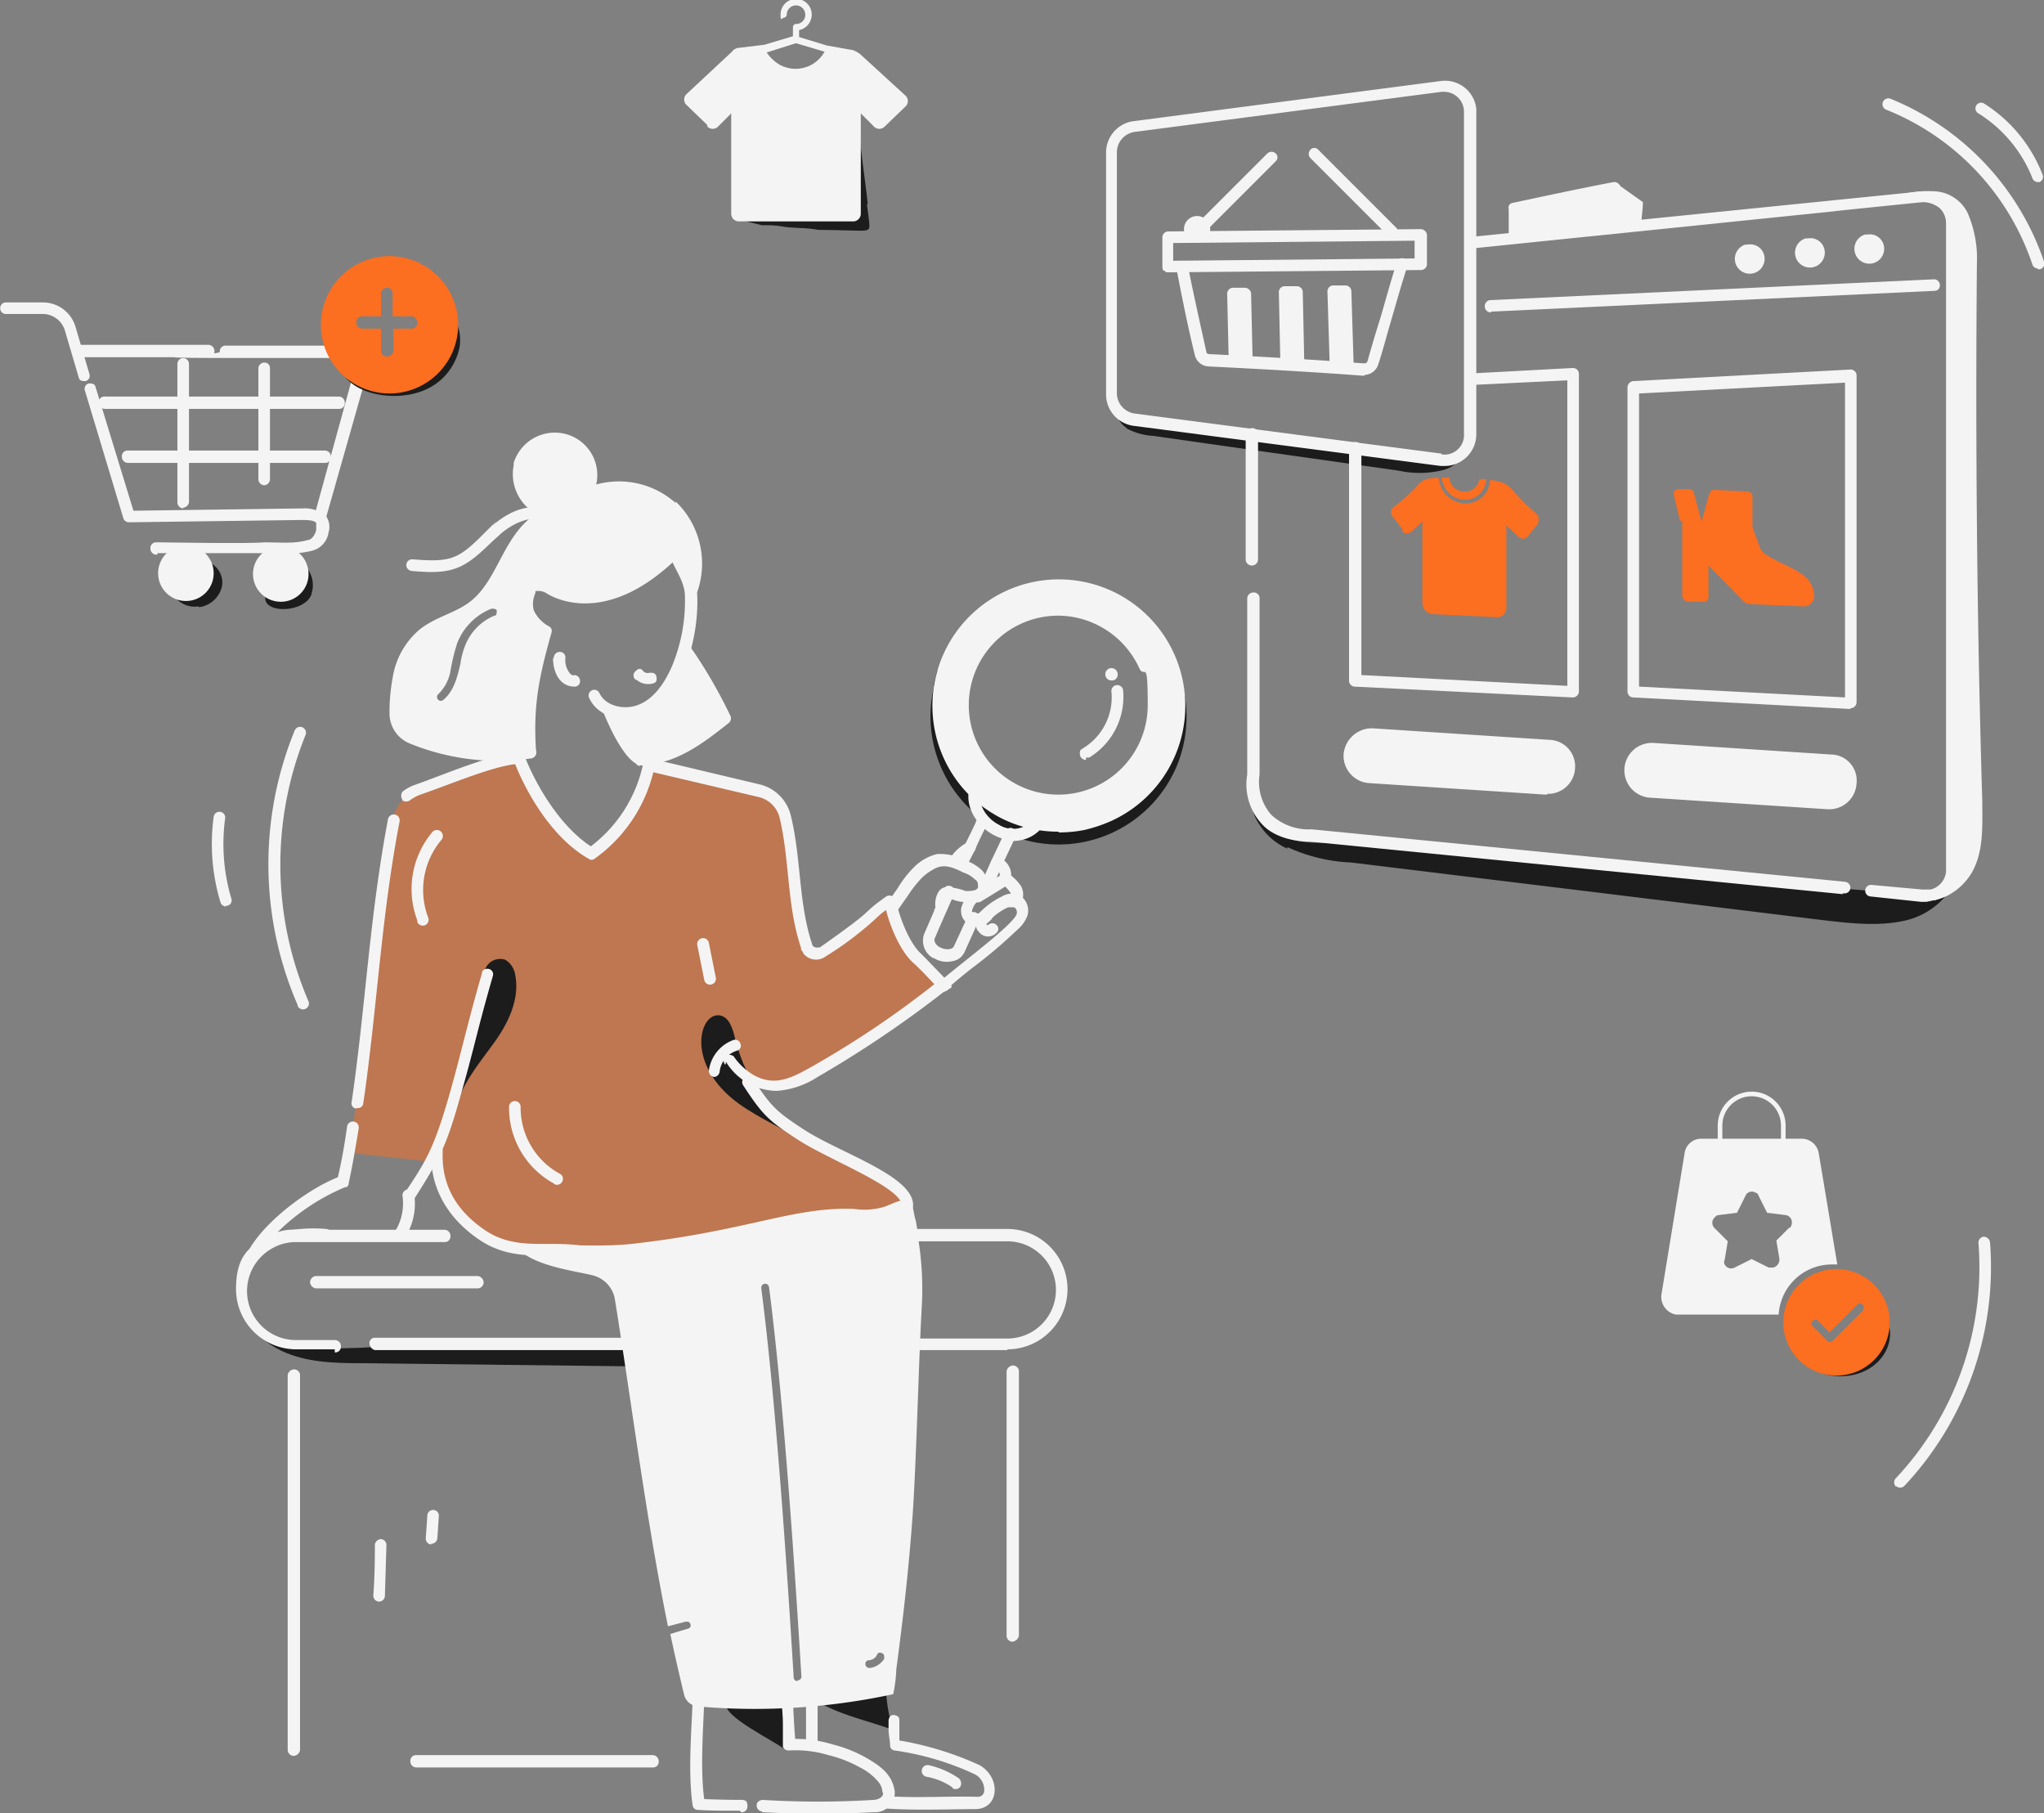 <svg xmlns="http://www.w3.org/2000/svg" xmlns:xlink="http://www.w3.org/1999/xlink" width="265" height="235" viewBox="0 0 265 235">
  <rect x="0" y="0" width="265" height="235" fill="#808080" stroke="none"/>
  <defs>
    <clipPath id="clip-path">
      <rect id="Rectangle_3240" data-name="Rectangle 3240" width="265" height="235" fill="none"/>
    </clipPath>
    <clipPath id="clip-path-3">
      <rect id="Rectangle_3238" data-name="Rectangle 3238" width="76.6" height="64.4" transform="translate(45.3 98.4)" fill="none"/>
    </clipPath>
  </defs>
  <g id="introimage_a_dark" clip-path="url(#clip-path)">
    <g id="Group_17678">
      <g id="Group_17677">
        <g id="Group_17957" data-name="Group 17957" clip-path="url(#clip-path)">
          <g id="Group_17676">
            <g id="Group_17675" opacity="0.5">
              <g id="Group_17674">
                <g id="Group_17956" data-name="Group 17956" clip-path="url(#clip-path-3)">
                  <g id="Group_17673">
                    <path id="Path_16263" d="M45.3,149.6,48,129.2l2.3-19.5s-.2-5.9,4-7.5,12.1-3.8,12.1-3.8l2.1,3.4,2.6,4.4,4.3,4.1h1.8l3.2-3.2,2.7-5.1.9-2.2h.8l9.8,2.1,3.8.9s2.2,0,2.4,1.6,1.5,3.6,1.5,4.6.4,6,.3,6.2.9,4.6.9,5.5a4.1,4.1,0,0,0,.7,2.2l1.6.4,2.8-1.8,5.7-4.6s.9.6.8,1.1,2.4,5,2.5,5.2,3.9,3.7,3.9,3.7.2,1.7,0,1.7-11.9,7.9-11.9,7.9L104,140l-4.8.8-2.4-.5,1.1,2.2,5.5,4.5s10.6,5.1,10.8,5.6,2.5.4,2.7,2.3,1.8,2.3-2.2,3.2-17.3,2.2-22.1,3.1a115.842,115.842,0,0,1-12.3,1.4c-3.4.3-11.3-.6-12.1-.6s-6.9-2.7-6.9-2.7-3.1-4-3.2-4.2-1.8-4.4-1.8-4.4v-1.9l-1.1,1.7-10.3-1.1.4.2Z" fill="#fc6e20"/>
                  </g>
                </g>
              </g>
            </g>
            <path id="Path_16264" d="M101.8,226.8l.6-7.8c-.2,3.1-7.3,0-8.2,1.8-.7,1.6,6.3,4.9,7.6,6Z" fill="#1c1c1c"/>
            <path id="Path_16265" d="M115.8,224.2a17.956,17.956,0,0,1-.9-6.5c0,.8-3.5,1.9-4.2,2.1-1,.3-3.7.2-4.1,1.1,2.8,1.5,6.1,2.2,9.1,3.3h0Z" fill="#1c1c1c"/>
            <path id="Path_16266" d="M62.3,128.2a6.812,6.812,0,0,1,.7-2.8,2.1,2.1,0,0,1,2.5-1,2.766,2.766,0,0,1,1.3,2c.6,3.1-.9,6.2-2.7,8.7s-3.9,5-4.9,8a93.678,93.678,0,0,1,3.7-16.5l-.6,1.5h0Z" fill="#1c1c1c"/>
            <path id="Path_16267" d="M112.5,26.4c-.3-2.7-.7-5.4-1-8.2-.3,1.8,0,3.6-.2,5.4a5.549,5.549,0,0,1-.6,2.2c.6.8-.4,1.9-.8,1.3a3.045,3.045,0,0,1-1.3.9,5.979,5.979,0,0,1-2.6.3c-3.7,0-7.4-.1-11-.2,0,0,.2.1.2.2h0l3.6.9h1a12.252,12.252,0,0,1,1.9.2c1.5.2,2.9.1,4.4.4,2.2,0,4.4.1,5.6.1s1-.4,1-1h0c0-.1-.3-2.4-.3-2.4h0Z" fill="#1c1c1c"/>
            <path id="Path_16268" d="M81.4,177.1l-34.5-.4c-3.6,0-7.2-.1-10.4-1.6s-5.9-4.8-5.4-8.4c0,3.3,2.7,6.1,5.8,7.2s6.5.9,9.8.8c12.1-.7,24.8-.5,37-1.2l-2.2,3.6h0Z" fill="#1c1c1c"/>
            <path id="Path_16269" d="M95.3,134.6c-.3-1.3-.8-2.9-2.1-3-2.6-.2-4.3,6.4,2.5,11.4,2.9,2.1,6.2,3.4,9.1,5.4-4.5-3.9-8-7.7-9.5-13.8h0Z" fill="#1c1c1c"/>
            <path id="Path_16270" d="M130.6,175H117a.773.773,0,0,1-.7-.8.684.684,0,0,1,.7-.7h13.6a6.3,6.3,0,1,0,0-12.6H118.4a.86.86,0,0,1-.8-.8.789.789,0,0,1,.8-.8h12.2a7.8,7.8,0,1,1,0,15.6h0Z" fill="#f4f4f4"/>
            <path id="Path_16271" d="M95.4,175H48.6a.961.961,0,0,1-.7-.9.684.684,0,0,1,.7-.7H95.4a.961.961,0,0,1,.8.9.736.736,0,0,1-.8.8h0Z" fill="#f4f4f4"/>
            <path id="Path_16272" d="M43.5,174.9H38.4a7.81,7.81,0,0,1-7.8-7.8c0-4.3,1.7-5.6,4.3-6.9h0a6.229,6.229,0,0,1,3.5-.8H57.6a.789.789,0,0,1,.8.8.736.736,0,0,1-.8.8H38.4a5.918,5.918,0,0,0-2.9.7,6.344,6.344,0,0,0,2.8,12h5.1a.789.789,0,0,1,.8.8.736.736,0,0,1-.8.8h0v-.4Z" fill="#f4f4f4"/>
            <path id="Path_16273" d="M68.1,97.4A42.373,42.373,0,0,1,70,82a5.671,5.671,0,0,1-2.1-2.5c-.6-1.6,0-4.3,1.7-4.5a3.891,3.891,0,0,1,2.3.7c6.2,3.2,12.6-2.2,15.1-4.6a.785.785,0,0,1,1.1,0,.355.355,0,0,0,.2.3c.7,1.9,2,3.6,2.1,5.9.2,5.4-1.9,13.3-6.8,15.4-2.4,1.1-6,.4-7.2-2.2a.738.738,0,1,1,1.3-.7h0c.8,1.8,3.4,2.3,5.2,1.5,1.7-.7,3.1-2.4,4.2-4.9a21.976,21.976,0,0,0,1.7-9.1c0-1.6-.9-2.9-1.6-4.4C77.8,81.6,71.1,77,71,77a2.01,2.01,0,0,0-1.3-.4c-.5,0-.2.2-.3.3a3.359,3.359,0,0,0-.2,2.2,4.513,4.513,0,0,0,2,2.1.67.67,0,0,1,.3.8c-1.6,5.7-2.4,9.4-2,15.4a.773.773,0,0,1-.7.8.849.849,0,0,1-.8-.7h.1Z" fill="#f4f4f4"/>
            <path id="Path_16274" d="M83,99.3a.752.752,0,0,1,.1-1.5h0c3.6.2,7.1-2.3,10.1-4.7a62.4,62.4,0,0,0-4.9-8.3.9.9,0,0,1,0-1.1c.2-.3.8-.2,1.1,0h0a63.512,63.512,0,0,1,5.3,9.1.765.765,0,0,1-.2.9c-3.4,2.7-7.2,5.6-11.6,5.4" fill="#f4f4f4"/>
            <path id="Path_16275" d="M71.8,85.2a.773.773,0,0,1,.8-.7.713.713,0,0,1,.7.8,2.741,2.741,0,0,0,.6,2c.2.2.4.3.6.2a.773.773,0,0,1,.7.8.684.684,0,0,1-.7.7h0c-1.9,0-2.8-1.8-2.8-3.7h.1Z" fill="#f4f4f4"/>
            <path id="Path_16276" d="M82.4,88.1a.706.706,0,0,1,0-1.1c.4-.4.7-.4,1,0h0a.778.778,0,0,0,.8.2c.4,0,.8,0,.9.5s0,.8-.5.9h0a2.337,2.337,0,0,1-2.1-.5h-.1Z" fill="#f4f4f4"/>
            <path id="Path_16277" d="M86.1,98a23.106,23.106,0,0,0,8.6-5.2A24.531,24.531,0,0,1,89,83.6c-.9,2.3-1.8,4.7-3.5,6.5a6.763,6.763,0,0,1-3.7,2,5.225,5.225,0,0,1-4-.9,33.023,33.023,0,0,0,1.9,4.3c3.3,6,4.5,3.1,6.4,2.5Z" fill="#f4f4f4"/>
            <path id="Path_16278" d="M53.4,74a.752.752,0,1,1,.1-1.5h0c4.9.4,5.9,0,9.1-3.2s.9-.8,1.3-1.2c1.1-1,4.1-3.2,7.1-2a.762.762,0,0,1-.6,1.4c-2.2-.9-4.8,1.1-5.5,1.7-.4.4-.9.8-1.3,1.2-3.5,3.4-5,4.1-10.3,3.6h0Z" fill="#f4f4f4"/>
            <path id="Path_16279" d="M103.9,123c-1.9-5.5-1.5-11.4-2.8-16.9a3.652,3.652,0,0,0-2.8-2.8l-13.6-3.2a19.428,19.428,0,0,1-7.6,11.2.6.6,0,0,1-.8,0c-4.6-2.6-8.1-8.4-9.8-13,0-.4,0-.8.4-1,.4,0,.8,0,1,.4,1.5,4,4.7,9.4,8.7,12a18.062,18.062,0,0,0,6.8-10.8.73.73,0,0,1,.9-.6h0l14.3,3.4a5.493,5.493,0,0,1,3.9,3.9c1.4,5.6,1,11.5,2.8,16.8,0,.3.5.5.8.4h.2c8.1-5.7,4.8-3.9,8.6-6.6a.721.721,0,1,1,.8,1.2,13.015,13.015,0,0,0-2.3,1.8A42.76,42.76,0,0,1,107,124a2.062,2.062,0,0,1-2.9-.5c0-.2-.2-.3-.3-.5h.1Z" fill="#f4f4f4"/>
            <path id="Path_16280" d="M32.4,161.8c2.2-3.7,7.6-7.7,11.4-9.2.5-2.1.9-4.4,1.2-6.6a.765.765,0,1,1,1.5.3c-.4,2.4-.8,4.8-1.3,7.1a.472.472,0,0,1-.5.5,27.784,27.784,0,0,0-8.8,5.9,19.814,19.814,0,0,1,6.4-.5.773.773,0,0,1,.7.8c0,.4-.3.6-.7.7h0a17.372,17.372,0,0,0-6.8.7,6.251,6.251,0,0,0-2,1.3c-.6.6-.8.2-1.1-.1a.608.608,0,0,1,0-.8h0Z" fill="#f4f4f4"/>
            <path id="Path_16281" d="M46.2,143.7a.689.689,0,0,1-.6-.9c1.8-12.4,2.3-23.9,4.7-36.6a.765.765,0,1,1,1.5.3h0c-2.4,12.5-2.9,24.2-4.7,36.5a.689.689,0,0,1-.9.6h0Z" fill="#f4f4f4"/>
            <path id="Path_16282" d="M52.2,103.7a.9.9,0,0,1,0-1.1,5.559,5.559,0,0,1,1.7-.9c4.2-1.5,9.7-3.9,13.2-4.1.4,0,.8.2.8.6s-.2.8-.6.8h0c-3.2.2-8.7,2.6-12.8,4a5.388,5.388,0,0,0-1.3.7.9.9,0,0,1-1.1,0h0Z" fill="#f4f4f4"/>
            <path id="Path_16283" d="M52.7,155.6a.775.775,0,0,1-.2-1h0c3.3-5,4.2-6.2,7.7-20,.6-2.3,1.2-4.7,2.3-8.5,0-.4.5-.6.9-.5a.715.715,0,0,1,.5.9h0c-2.1,7.3-2.3,8.9-4.1,15.2-1.8,6.4-2.5,8.1-6.1,13.7a.775.775,0,0,1-1,.2h0Z" fill="#f4f4f4"/>
            <path id="Path_16284" d="M76.6,163.3c-4.6-1.4-9.6.8-14.6-2.7-4.2-2.9-6.3-6.9-6.1-11.5a.773.773,0,0,1,.8-.7h0a.773.773,0,0,1,.7.8q-.3,6.3,5.4,10.2c4.5,3.1,9.2,1,14.1,2.4a7.393,7.393,0,0,0,3.3.2.765.765,0,0,1,.3,1.5h0a8.109,8.109,0,0,1-4.1-.2h.2Z" fill="#f4f4f4"/>
            <path id="Path_16285" d="M94,138a.9.9,0,0,1,0-1.1c.2-.3.8-.2,1.1,0h0a8.09,8.09,0,0,0,2.7,2.5c2.6,1.4,4.7.4,7.2-1a123.78,123.78,0,0,0,16.6-11.2.9.9,0,0,1,1.1,0c.3.2.2.8,0,1.1h0A143.931,143.931,0,0,1,106,139.6a11.186,11.186,0,0,1-5.3,1.8,7.813,7.813,0,0,1-6.6-3.8h0v.3Z" fill="#f4f4f4"/>
            <path id="Path_16286" d="M121.7,128.2c-.7-.8-2.6-2.8-3.3-3.4-1.9-1.7-3.3-5.5-3.7-7.6a.765.765,0,0,1,1.5-.3h0c.5,2.3,1.8,5.5,3.3,6.8.7.7,2.5,2.6,3.4,3.5s.3.8,0,1.1a.785.785,0,0,1-1.1,0h-.1Z" fill="#f4f4f4"/>
            <path id="Path_16287" d="M51.6,160.3a.623.623,0,0,1-.2-1,6.918,6.918,0,0,0,.8-4.2.765.765,0,1,1,1.5-.3h0a8.2,8.2,0,0,1-1,5.3.623.623,0,0,1-1,.2h0Z" fill="#f4f4f4"/>
            <path id="Path_16288" d="M117.4,157.4a.715.715,0,0,1-.5-.9h0c.6-2.4-9.4-6.1-13.5-8.8-3.7-2.4-4.5-3.1-7.1-7.1a.767.767,0,0,1,1.3-.8h0c2.4,3.7,3.1,4.3,6.6,6.6,4.9,3.2,15.2,6.3,14.1,10.4,0,.4-.5.6-.9.5h0Z" fill="#f4f4f4"/>
            <path id="Path_16289" d="M91.3,127l-.9-4.5a.765.765,0,0,1,1.5-.3l.9,4.5a.765.765,0,1,1-1.5.3" fill="#f4f4f4"/>
            <path id="Path_16290" d="M71.8,153.4a11.156,11.156,0,0,1-5.8-10,.752.752,0,0,1,1.5.1h0a9.756,9.756,0,0,0,5,8.6.762.762,0,1,1-.6,1.4h0Z" fill="#f4f4f4"/>
            <path id="Path_16291" d="M54.1,119.3a11.465,11.465,0,0,1,2-11.5.778.778,0,0,1,1.1,1.1h0a10.082,10.082,0,0,0-1.7,10,.762.762,0,1,1-1.4.6h0v-.2Z" fill="#f4f4f4"/>
            <path id="Path_16292" d="M92.6,139.6a.773.773,0,0,1-.7-.8h0a4.914,4.914,0,0,1,3.2-4,.715.715,0,0,1,.9.5.653.653,0,0,1-.5.9,3.26,3.26,0,0,0-2.2,2.7.773.773,0,0,1-.8.7h0Z" fill="#f4f4f4"/>
            <path id="Path_16293" d="M105.7,168.6h0a.773.773,0,0,1-.7-.8,14.873,14.873,0,0,0-.5-3.6,18.251,18.251,0,0,1-.5-4c0-1.3.4-.7.8-.7h0a.773.773,0,0,1,.7.8,14.873,14.873,0,0,0,.5,3.6,18.251,18.251,0,0,1,.5,4c0,1.3-.3.7-.8.7Z" fill="#f4f4f4"/>
            <path id="Path_16294" d="M95.9,234.7h-.8c-1.6,0-3.1,0-4.6-.1a.669.669,0,0,1-.7-.6c-.7-4.7,0-11.3,0-14.1s.3-.7.8-.7h0a.713.713,0,0,1,.7.8h0c0,2.5-.6,8.9,0,13.2,2.6.1,4.1.1,4.8.1s.8.3.8.8a.736.736,0,0,1-.8.8h0l-.2-.2Z" fill="#f4f4f4"/>
            <path id="Path_16295" d="M98.8,234.8a.773.773,0,0,1-.7-.8c0-.4.3-.6.7-.7a116.914,116.914,0,0,0,14.5,0,1.606,1.606,0,0,0,1.1-.5c0-.1.2-.3,0-.5a2.106,2.106,0,0,0-.5-1.3,7.213,7.213,0,0,0-2.4-1.9,15.863,15.863,0,0,0-4.1-1.6,14.581,14.581,0,0,0-5.1-.6c-.4,0-.8-.2-.8-.6h0v-2.8c0-1.4-.2-2.9-.2-3.5s.4-.7.8-.7a.684.684,0,0,1,.7.7c0,.8.2,4.5.3,5.4a15.943,15.943,0,0,1,4.8.7,17.652,17.652,0,0,1,4.5,1.8c1.9,1.1,3.3,2.2,3.6,4.3a2.554,2.554,0,0,1-2.3,2.7h-.3a142.2,142.2,0,0,1-14.6,0h0Z" fill="#f4f4f4"/>
            <path id="Path_16296" d="M114.8,234.3a.752.752,0,0,1,.1-1.5c3.7.3,7.9,0,11.7.1h.2a.789.789,0,0,0,.8-.8h0a2.251,2.251,0,0,0-1.4-2.2,36.287,36.287,0,0,0-10.2-3,.645.645,0,0,1-.6-.6c0-.7-.2-1.4-.2-2.1v-1.1c0-.4.2-.8.6-.8s.8.2.8.6h0v2.7a41.791,41.791,0,0,1,10.4,3.2c2.8,1.6,2.6,5.7-.6,5.7s-8,.2-11.8-.1h0Z" fill="#f4f4f4"/>
            <path id="Path_16297" d="M104.5,226.1v-6.5a.752.752,0,0,1,1.5-.1V226a.752.752,0,1,1-1.5.1Z" fill="#f4f4f4"/>
            <path id="Path_16298" d="M123.5,231.7a8.47,8.47,0,0,0-3.4-1.4.765.765,0,0,1,.3-1.5,11.31,11.31,0,0,1,3.9,1.7.885.885,0,0,1,.2,1.1.775.775,0,0,1-1,.2h0Z" fill="#f4f4f4"/>
            <path id="Path_16299" d="M119,160.2a15.17,15.17,0,0,0-.3-2.1c-.3-.8-.2-2.3-1.2-2.5-.8-.2-2.3.7-3.1.9a9.26,9.26,0,0,1-3.7.2c-7.8-.3-13.6,2.8-28.5,4.5-5,.6-10.9-.2-15.2.5,2.1,2.4,7.4,3,9.8,3.6h0a3.871,3.871,0,0,1,2.9,3c2,12.3,4.1,28.8,6.9,42.5l2.3-.6c.3,0,.5,0,.6.3a.419.419,0,0,1-.3.6l-2.3.7c.6,2.8,1.2,5.4,1.8,7.9a2.013,2.013,0,0,0,1.9,1.5,85.224,85.224,0,0,0,25.2-1.6,17.505,17.505,0,0,0,.4-3.2c.9-6.7,1.6-12.9,2.1-19.7.5-7,.8-20.2,1.2-27.2a40.614,40.614,0,0,0-.5-9.2h-.1Zm-15.6,57.7a.472.472,0,0,1-.5-.5c-.9-14.6-2.3-35.7-4.2-50.4a.51.51,0,0,1,1-.2c1.9,14.7,3.3,35.8,4.2,50.5a.472.472,0,0,1-.5.5h0Zm11.3-3a2.585,2.585,0,0,1-1.9,1.3.548.548,0,0,1-.6-.4c0-.3,0-.5.4-.6a1.23,1.23,0,0,0,1.1-.7c.2-.4.4-.3.7-.2a.481.481,0,0,1,.2.6h.1Z" fill="#f4f4f4"/>
            <path id="Path_16300" d="M87.6,65.2a11.058,11.058,0,0,0-10.3-2.4,5.5,5.5,0,0,0-4.2-6.6A5.583,5.583,0,0,0,66.6,60v.3a5.913,5.913,0,0,0,2.9,6.3c-4.4,2.9-4.9,8.7-8.7,11.5-1.9,1.4-4.4,1.9-6.4,3.5a10.23,10.23,0,0,0-3.5,6.3,24.181,24.181,0,0,0-.4,4.7,4.2,4.2,0,0,0,2.7,3.8,30.135,30.135,0,0,0,15.7,1.9.765.765,0,1,0-.3-1.5,41.844,41.844,0,0,1,2.3-15.3c-1.2-.9-1.9-1.3-2.3-2.7s0-3.1,1.4-3.2a4,4,0,0,1,2.6,1c2.4,1.4,6.1,1,8.6-.2a24.43,24.43,0,0,0,6.5-5.1c-.3.3.9,3.3,1.4,3.3h.4a5.34,5.34,0,0,1-.5,1.8c0,.4,0,.8.4,1,.4,0,.8,0,.9-.4a11.164,11.164,0,0,0-2.7-12M64.1,79.8a6.938,6.938,0,0,0-3.8,3.9,9.766,9.766,0,0,0-.6,2.3c-.4,1.7-.8,3.5-2.2,4.7a.495.495,0,0,1-.7-.7h0a5.5,5.5,0,0,0,1.6-3,24.905,24.905,0,0,1,.9-3.7,7.924,7.924,0,0,1,4.4-4.4c.3,0,.6,0,.7.2,0,.3,0,.6-.2.7h-.1Z" fill="#f4f4f4"/>
            <path id="Path_16301" d="M131.3,212.8h0a.789.789,0,0,1-.8-.8V177.8a.86.86,0,0,1,.8-.8.773.773,0,0,1,.8.7h0V212a.962.962,0,0,1-.9.8h0Z" fill="#f4f4f4"/>
            <path id="Path_16302" d="M38.1,227.6h0a.789.789,0,0,1-.8-.8h0V178.3a.86.86,0,0,1,.8-.8.773.773,0,0,1,.8.7h0v48.6a.882.882,0,0,1-.9.8h.1Z" fill="#f4f4f4"/>
            <path id="Path_16303" d="M84.6,229.1H54a.789.789,0,0,1-.8-.8.736.736,0,0,1,.8-.8H84.6a.789.789,0,0,1,.8.8.736.736,0,0,1-.8.8Z" fill="#f4f4f4"/>
            <path id="Path_16304" d="M62,167H41a.86.86,0,0,1-.8-.8.849.849,0,0,1,.7-.8h21a.86.86,0,0,1,.8.8.789.789,0,0,1-.8.8h0Z" fill="#f4f4f4"/>
            <path id="Path_16305" d="M49.4,199.5a.849.849,0,0,0-.8.7c0,1.3,0,4-.2,6.6a.773.773,0,0,0,.7.8h0a.773.773,0,0,0,.8-.7l.2-6.6a.773.773,0,0,0-.7-.8Z" fill="#f4f4f4"/>
            <path id="Path_16306" d="M55.9,200.2a.773.773,0,0,1-.7-.8h0l.2-2.9a.752.752,0,0,1,1.5-.1h0c0,.1-.2,3-.2,3a.773.773,0,0,1-.8.7h0Z" fill="#f4f4f4"/>
            <path id="Path_16307" d="M121.7,87a16.614,16.614,0,1,0,31.1,11.7A16.9,16.9,0,0,0,147,79.3c1.9,4.7,4.1,12.4,3.4,17.4a10.855,10.855,0,0,1-3.2,6.7c-3.1,2.8-7.7,3-11.8,2a18.508,18.508,0,0,1-10.8-7.1c-2.5-3.7-3.1-8.7-1-12.5A8.187,8.187,0,0,0,121,89l.5-2.1h.2Z" fill="#1c1c1c"/>
            <path id="Path_16308" d="M124.3,112.7a.693.693,0,0,1-.3-1h0c3-6,2.3-4.7,2.7-5.6a.738.738,0,1,1,1.3.7h0c-.4.8-1.3,2.6-1.6,3.4-.4.7-.7,1.4-1.1,2.1a.693.693,0,0,1-1,.3h0Z" fill="#f4f4f4"/>
            <path id="Path_16309" d="M127.3,116.2a.731.731,0,0,1-.4-1h0l1.6-3.6,1.8-3.8a.762.762,0,1,1,1.4.6h0l-1.8,3.8-1.6,3.6a.819.819,0,0,1-1,.4h0Z" fill="#f4f4f4"/>
            <path id="Path_16310" d="M121,124.2a2.583,2.583,0,0,1-1.2-3.1c.9-2.1,1.7-3.9,2.5-5.8a.762.762,0,1,1,1.4.6h0c-.8,1.8-1.6,3.6-2.5,5.7-.2.4.2,1,.7,1.2a1.907,1.907,0,0,0,1.3.2.664.664,0,0,0,.5-.4l1.8-3.9a.762.762,0,1,1,1.4.6h0l-1.8,4a2.1,2.1,0,0,1-1.7,1.3,3.1,3.1,0,0,1-2.3-.4H121Z" fill="#f4f4f4"/>
            <path id="Path_16311" d="M131.4,108.9c-3.3,0-6.3-3.3-5.8-6.3a.73.73,0,0,1,.9-.6.779.779,0,0,1,.6.9h0c-.3,1.6,1,3.3,2.4,4a3.452,3.452,0,0,0,4.1-.3.778.778,0,0,1,1.1,1.1h0a4.816,4.816,0,0,1-3.2,1.3h-.1Z" fill="#f4f4f4"/>
            <path id="Path_16312" d="M121.3,117.8c-.2-1.1.2-2.7,1.3-2.8a7.511,7.511,0,0,1,2.6.5c.5,0,1.5,0,1.6-.5,0-.4,0-.8-.4-1a3.766,3.766,0,0,0-1.5-.9c-1.4-.7-2.6-1.2-3.9-.4a7.1,7.1,0,0,0-1.4,1,15.45,15.45,0,0,0-1.9,2.4l-1.4,2a.706.706,0,0,1-1.1,0,.775.775,0,0,1-.2-1l1.4-2a13.948,13.948,0,0,1,2.1-2.7,6.385,6.385,0,0,1,3-1.7,7.481,7.481,0,0,1,3.9.9,6.151,6.151,0,0,1,1.9,1.2,2.833,2.833,0,0,1,.7,2.6,2.77,2.77,0,0,1-3.2,1.5c-.7,0-1.6-.5-2.2-.5,0,.4-.2.7,0,1.1a.875.875,0,0,1-.6.9.779.779,0,0,1-.9-.6h.2Z" fill="#f4f4f4"/>
            <path id="Path_16313" d="M122.5,128.5a.789.789,0,0,1-.8-.8c0-.5,0-.4.3-.6,2.8-2.4,9.3-7.2,9.8-8.6a.806.806,0,0,0-.3-.9h-.8a8.068,8.068,0,0,0-2.4,1.7c-.7.7-.3.5-.3.6h.1a.785.785,0,0,1,1.1,0,.668.668,0,0,1,0,1,1.485,1.485,0,0,1-2.2,0c-.6-.7-.3-.4-.4-.6a2.007,2.007,0,0,1,.6-2.2,10.148,10.148,0,0,1,2.7-1.9,2.463,2.463,0,0,1,2.2-.2,2.3,2.3,0,0,1,1.1,2.7,4.5,4.5,0,0,1-1.4,1.9,60.508,60.508,0,0,1-5.8,4.9c-1,.8-2,1.6-3,2.5,0,.1-.3.2-.5.2h0Z" fill="#f4f4f4"/>
            <path id="Path_16314" d="M126.5,120a1.9,1.9,0,0,1-1.9-1.9v-.3a4,4,0,0,1,1.4-2.2.721.721,0,1,1,.8,1.2,2.189,2.189,0,0,0-.8,1.4,1.23,1.23,0,0,0,.5.2,1.1,1.1,0,0,0,.9-.3.778.778,0,0,1,1.1,1.1h0a2.355,2.355,0,0,1-2.1.8h0Z" fill="#f4f4f4"/>
            <path id="Path_16315" d="M131.2,117.4a.769.769,0,0,1-.1-1,1.483,1.483,0,0,0-.1-.7,6.469,6.469,0,0,0-.8-.9.689.689,0,0,1-.6-.9v-.2c.1-.3-.1-1-.5-1.1a.73.73,0,0,1-.6-.9.779.779,0,0,1,.9-.6h0a2.494,2.494,0,0,1,1.7,2.4,5.706,5.706,0,0,1,1.3,1.4,2.36,2.36,0,0,1-.1,2.3.785.785,0,0,1-1.1,0h0v.2Z" fill="#f4f4f4"/>
            <path id="Path_16316" d="M125.9,116.7a.919.919,0,0,1,.2-1h0c.4-.3,3.2-2,3.7-2.3a.814.814,0,0,1,1.1.2.758.758,0,0,1-.1,1h0c-.4.3-3.2,2-3.7,2.3a.919.919,0,0,1-1-.2h-.2Z" fill="#f4f4f4"/>
            <path id="Path_16317" d="M123.4,112.2a.775.775,0,0,1-.2-1,6.09,6.09,0,0,1,2.2-2,.738.738,0,1,1,.7,1.3h0a4.281,4.281,0,0,0-1.6,1.4.775.775,0,0,1-1,.2h0Z" fill="#f4f4f4"/>
            <path id="Path_16318" d="M140.8,98.5a.789.789,0,0,1-.8-.8c0-.5.1-.5.4-.7a7.719,7.719,0,0,0,3.7-7.3.765.765,0,0,1,1.5-.3h0a9.2,9.2,0,0,1-4.4,8.8h-.4Z" fill="#f4f4f4"/>
            <path id="Path_16319" d="M144.1,88.2a.789.789,0,0,1-.8-.8h0a.8.8,0,1,1,1.6,0h0A.736.736,0,0,1,144.1,88.2Z" fill="#f4f4f4"/>
            <path id="Path_16320" d="M25.8,78.7a3.5,3.5,0,0,0,3-2.8,2.878,2.878,0,0,0-2.3-3.2,3.153,3.153,0,0,1-.4,4.4,3.451,3.451,0,0,1-3.4.3,3.194,3.194,0,0,0,3,1.2" fill="#1c1c1c"/>
            <path id="Path_16321" d="M40.4,76.9a3.581,3.581,0,0,0-1.7-4.2c1,.5-.2,2.8-.6,3.2-1,1-3.2,0-3.6,1.1-1,2.6,5,2.6,5.9,0h0Z" fill="#1c1c1c"/>
            <path id="Path_16322" d="M41.3,67.6c-.4,0-.6-.5-.5-.9h0c4.8-17.5,4.8-17.3,4.8-17.7a2.509,2.509,0,0,0-1.9-2.6H29.3c-14.8,0-.8-.3-.8-.8a.736.736,0,0,1,.8-.8H44a3.959,3.959,0,0,1,3.1,4.6v.7L42.3,67c0,.4-.5.6-.9.5h0Z" fill="#f4f4f4"/>
            <path id="Path_16323" d="M27,46.3H10.3a.789.789,0,0,1-.8-.8.736.736,0,0,1,.8-.8H27a.789.789,0,0,1,.8.8.736.736,0,0,1-.8.8" fill="#f4f4f4"/>
            <path id="Path_16324" d="M10.2,48.9,8.4,42.8a3,3,0,0,0-2.9-2.1H.8a.752.752,0,0,1-.1-1.5H5.5a4.411,4.411,0,0,1,4.3,3.2l1.8,6.1a.715.715,0,0,1-.5.9c-.4,0-.8,0-.9-.5h0Z" fill="#f4f4f4"/>
            <path id="Path_16325" d="M20.3,71.9a.789.789,0,0,1-.8-.8.736.736,0,0,1,.8-.8h0c1.8,0,11.5.2,13.9,0,2.5,0,3.9.2,5.7-.3.2,0,.8-.2,1.1-1.3v-.9c-.2-.3-.8-.4-1.8-.4l-22.5.3a.752.752,0,0,1-.7-.5L11,50.6a.715.715,0,0,1,.5-.9c.4,0,.8,0,.9.5l4.9,16,21.9-.3a4.462,4.462,0,0,1,3,.9,2.435,2.435,0,0,1,.4,2.2,2.879,2.879,0,0,1-2.2,2.4,11.985,11.985,0,0,1-3.8.3H20.4v.2Z" fill="#f4f4f4"/>
            <circle id="Ellipse_496" cx="2.8" cy="2.8" r="2.8" transform="translate(21.3 71.5)" fill="#f4f4f4"/>
            <path id="Path_16326" d="M24.1,77.9a3.6,3.6,0,1,1,3.6-3.6,3.585,3.585,0,0,1-3.6,3.6h0m0-5.6A2.112,2.112,0,0,0,22,74.4a2.1,2.1,0,0,0,4.2,0h0a2.112,2.112,0,0,0-2.1-2.1" fill="#f4f4f4"/>
            <path id="Path_16327" d="M39.2,74.4a2.8,2.8,0,0,1-2.8,2.8,2.8,2.8,0,0,1,0-5.6h0a2.8,2.8,0,0,1,2.8,2.8h0" fill="#f4f4f4"/>
            <path id="Path_16328" d="M36.4,78A3.6,3.6,0,1,1,40,74.4,3.585,3.585,0,0,1,36.4,78Zm0-5.6a2.112,2.112,0,0,0-2.1,2.1,2.1,2.1,0,1,0,4.2,0h0a2.112,2.112,0,0,0-2.1-2.1" fill="#f4f4f4"/>
            <path id="Path_16329" d="M44,53H13.6a.789.789,0,0,1-.8-.8.736.736,0,0,1,.8-.8H43.9a.789.789,0,0,1,.8.8.736.736,0,0,1-.8.8" fill="#f4f4f4"/>
            <path id="Path_16330" d="M42.1,60H16.6a.789.789,0,0,1-.8-.8.736.736,0,0,1,.8-.8H42.1a.789.789,0,0,1,.8.8.736.736,0,0,1-.8.8" fill="#f4f4f4"/>
            <path id="Path_16331" d="M23.8,65.9a.789.789,0,0,1-.8-.8V47.2a.752.752,0,0,1,1.5-.1h0V65a.789.789,0,0,1-.8.8" fill="#f4f4f4"/>
            <path id="Path_16332" d="M34.3,62.9a.789.789,0,0,1-.8-.8V47.7a.773.773,0,0,1,.8-.7.684.684,0,0,1,.7.7V62.1a.789.789,0,0,1-.8.8h0Z" fill="#f4f4f4"/>
            <path id="Path_16333" d="M44,47.3c.9,3.9,7.6,5.1,11.6,3a7.626,7.626,0,0,0,4-5.4A5.97,5.97,0,0,0,56.8,39a5,5,0,0,1,.7,5c-1.2,3.4-6,6.6-9.9,5.6-2.3-.6-4.2-2.8-3.9-5.1a9.613,9.613,0,0,0,2.2,5.4l-1.8-2.6h0Z" fill="#1c1c1c"/>
            <path id="Path_16334" d="M50.5,33.2a8.9,8.9,0,1,0,8.9,8.9,8.92,8.92,0,0,0-8.9-8.9h0m2.9,9.4H51v2.8a.789.789,0,0,1-.8.8.736.736,0,0,1-.8-.8V42.6H47a.789.789,0,0,1-.8-.8A.736.736,0,0,1,47,41h2.4V38a.773.773,0,0,1,.8-.7.684.684,0,0,1,.7.7v3h2.4a.789.789,0,0,1,.8.8.736.736,0,0,1-.8.8h0Z" fill="#fc6e20"/>
            <path id="Path_16335" d="M146,55.5a8.344,8.344,0,0,0,3.5,1l13.4,1.9L181.3,61a12.754,12.754,0,0,0,5.5,0,4.35,4.35,0,0,0,3.5-3.8,5.764,5.764,0,0,1-4.2,2.3,26.884,26.884,0,0,1-4.9-.3l-32.8-5.1a6.937,6.937,0,0,1-2.8-.8A2.806,2.806,0,0,1,144,51c.7,1.6.4,3.4,2.1,4.5h0Z" fill="#1c1c1c"/>
            <path id="Path_16336" d="M187.3,60.4h-.5L147,55.2a4.107,4.107,0,0,1-3.6-4.1V19.8a4.107,4.107,0,0,1,3.6-4.1l39.8-5.2a4.082,4.082,0,0,1,4.6,3.6h0V56.3a4.118,4.118,0,0,1-4.1,4.1Zm-.4-1.5a2.535,2.535,0,0,0,2.9-2.3V14.5a2.582,2.582,0,0,0-2.6-2.6h-.3l-39.8,5.2a2.678,2.678,0,0,0-2.3,2.6V51a2.678,2.678,0,0,0,2.3,2.6l39.8,5.2h0Z" fill="#f4f4f4"/>
            <path id="Path_16337" d="M176.9,48.7h-.2c-5.3-.4-11.8-.8-20-1.2a1.921,1.921,0,0,1-1.8-1.5c-1-4.1-1.7-7.7-2.4-11.3a.765.765,0,0,1,1.5-.3h0c.7,3.6,1.5,7.1,2.4,11.2,0,.2.2.3.4.3,8.2.4,14.7.8,20,1.2.2,0,.4,0,.5-.3.5-1.8,1.1-3.8,1.7-5.7.7-2.4,1.4-5,2.1-7.1a.728.728,0,1,1,1.4.4h0c-.7,2.1-1.4,4.6-2.1,7-.6,2-1.1,4-1.7,5.8a1.95,1.95,0,0,1-1.9,1.4h.1Z" fill="#f4f4f4"/>
            <path id="Path_16338" d="M150.9,35.1c-.1,0-.2-.3-.2-.5V30.8a.773.773,0,0,1,.7-.8h0l32.8-.3h0a.849.849,0,0,1,.8.7v3.8a.773.773,0,0,1-.7.8h0l-32.8.3c-.2,0-.4,0-.5-.2Zm1.2-3.6v2.3l31.3-.3V31.2Z" fill="#f4f4f4"/>
            <path id="Path_16339" d="M154.5,30.8a.785.785,0,0,1,0-1.1l9.8-9.8a.785.785,0,0,1,1.1,0,.668.668,0,0,1,0,1l-9.8,9.8a.785.785,0,0,1-1.1,0h0Z" fill="#f4f4f4"/>
            <path id="Path_16340" d="M180.5,30.8c-.2,0-.4,0-.5-.2L169.9,20.5a.785.785,0,0,1,0-1.1.668.668,0,0,1,1,0L181,29.5a.785.785,0,0,1,0,1.1.764.764,0,0,1-.5.2Z" fill="#f4f4f4"/>
            <path id="Path_16341" d="M156.1,29.7a.9.9,0,1,1-.9-.9.9.9,0,0,1,.9.9h0" fill="#f4f4f4"/>
            <path id="Path_16342" d="M155.2,31.4a1.685,1.685,0,0,1-1.7-1.7,1.7,1.7,0,1,1,1.7,1.7h0m-.1-1.7a.2.2,0,1,0,.4,0s-.3-.2-.3,0" fill="#f4f4f4"/>
            <rect id="Rectangle_3011" width="1.6" height="8.7" transform="translate(159.843 38.098) rotate(-1.5)" fill="#f4f4f4"/>
            <path id="Path_16343" d="M160.1,47.5a.849.849,0,0,1-.8-.7l-.2-8.7a.773.773,0,0,1,.7-.8h1.6a.849.849,0,0,1,.8.7l.2,8.7a.773.773,0,0,1-.7.8Zm.5-8.7.2,7.2h0l-.2-7.2Z" fill="#f4f4f4"/>
            <rect id="Rectangle_3012" width="1.6" height="9.4" transform="translate(166.536 37.923) rotate(-1.5)" fill="#f4f4f4"/>
            <path id="Path_16344" d="M166.8,48a.849.849,0,0,1-.8-.7l-.2-9.4a.773.773,0,0,1,.7-.8h1.6a.773.773,0,0,1,.8.7l.2,9.4a.773.773,0,0,1-.7.8h-1.6Zm.5-9.4.2,7.9h0l-.2-7.9Z" fill="#f4f4f4"/>
            <rect id="Rectangle_3013" width="1.6" height="9.7" transform="translate(172.926 37.655) rotate(-1.5)" fill="#f4f4f4"/>
            <path id="Path_16345" d="M173.2,48.2a.849.849,0,0,1-.8-.7l-.3-9.7a.773.773,0,0,1,.7-.8h1.6a.773.773,0,0,1,.8.7l.3,9.7a.773.773,0,0,1-.7.8Zm.5-9.7.2,8.2h0l-.2-8.2Z" fill="#f4f4f4"/>
            <path id="Path_16346" d="M166.9,109.8a21.975,21.975,0,0,0,8.3,2l32,3.9,29.4,3.6c3.5.4,7.1.8,10.5,0s6.5-3.6,6.9-7.1a5.006,5.006,0,0,1-3.6,3.3,14.122,14.122,0,0,1-5,.2L224.1,114c-16.4-1.3-31.9-3.6-48.3-4.8-2.7-.2-6.3.5-8.8-.6a7.435,7.435,0,0,1-4.6-6.2c0,1.6-.3,2.6.7,4.2a8.353,8.353,0,0,0,3.8,3.4h0Z" fill="#1c1c1c"/>
            <path id="Path_16347" d="M193.3,40.5a.789.789,0,0,1-.8-.8.773.773,0,0,1,.7-.8l57.6-2.7a.773.773,0,0,1,.7.8.684.684,0,0,1-.7.7l-57.6,2.7h.1Z" fill="#f4f4f4"/>
            <path id="Path_16348" d="M226.3,31.7a1.93,1.93,0,1,0,2.4,1.3,1.859,1.859,0,0,0-2.1-1.3h-.3Z" fill="#f4f4f4"/>
            <path id="Path_16349" d="M234.1,30.9a1.93,1.93,0,1,0,2.4,1.3,1.859,1.859,0,0,0-2.1-1.3h-.3Z" fill="#f4f4f4"/>
            <path id="Path_16350" d="M241.8,30.4a1.93,1.93,0,1,0,2.4,1.3,1.859,1.859,0,0,0-2.1-1.3h-.3Z" fill="#f4f4f4"/>
            <path id="Path_16351" d="M249.5,116.9h-.4l-6.6-.7a.752.752,0,0,1,.1-1.5h0l6.6.6h1.1a2.66,2.66,0,0,0,2-2.3h0V28.9a2.732,2.732,0,0,0-.8-1.9,3.5,3.5,0,0,0-2.2-.8h0c-15.9,1.6-10.4,1.1-11.6,1.2l-46.8,4.8a.752.752,0,0,1-.1-1.5l58.4-5.9h.1a4.884,4.884,0,0,1,3.3,1.1,4.157,4.157,0,0,1,1.3,3V113h0a4.174,4.174,0,0,1-3.1,3.7h0c-.4,0-.8.2-1.2.2h-.1Z" fill="#f4f4f4"/>
            <path id="Path_16352" d="M238.9,115.9h0l-69-6.8c-1.9,0-4.8-.5-6.4-2.4a7.558,7.558,0,0,1-1.8-6.3V77.6a.789.789,0,0,1,.8-.8.736.736,0,0,1,.8.8v22.8h0a6.476,6.476,0,0,0,1.5,5.2,7.151,7.151,0,0,0,5.2,1.9h.1l69.1,6.8a.773.773,0,0,1,.7.8.751.751,0,0,1-.7.7h-.3Z" fill="#f4f4f4"/>
            <path id="Path_16353" d="M162.3,73.3h0a.789.789,0,0,1-.8-.8h0V56.3a.789.789,0,0,1,.8-.8.736.736,0,0,1,.8.8V72.5A.789.789,0,0,1,162.3,73.3Z" fill="#f4f4f4"/>
            <path id="Path_16354" d="M196.4,30.8V27.1c5.1-1.1,8.2-1.8,13-2.7,0,1.9.1,3.7,0,5l-13.1,1.4h.1Z" fill="#f4f4f4"/>
            <path id="Path_16355" d="M196.4,31.5a.849.849,0,0,1-.8-.7V27.1a.618.618,0,0,1,.5-.8c5.2-1.1,8.4-1.8,13.1-2.7a.875.875,0,0,1,.9.6h0v5.2a.752.752,0,1,1-1.5.1h0V25.3c-4.1.8-7.2,1.5-11.6,2.4v3.1c0,.4-.2.8-.6.8h0Z" fill="#f4f4f4"/>
            <path id="Path_16356" d="M255.1,27.6a14.9,14.9,0,0,1,1.2,6.6c-.2,23.2,0,46.5.7,69.7,0,3.1.2,6.4-1.3,9.1s-5,4.7-7.8,3.3c2,.6,4.1-.9,5-2.8s.7-4.1.6-6.2c-1.6-23.2.3-46.3-.2-69.6,0-3.7,1.2-9.8-2.7-11.7a8.9,8.9,0,0,0-5.1-.5,14.365,14.365,0,0,1,5.4-.7,5.049,5.049,0,0,1,4.2,2.8h0Z" fill="#f4f4f4"/>
            <path id="Path_16357" d="M209.9,24l3.1,2.2c0,.9-.2,2-.2,2.8a28.5,28.5,0,0,0-2.9.3V24" fill="#f4f4f4"/>
            <path id="Path_16358" d="M237,104.1l-23-1.5a2.808,2.808,0,0,1-2.6-3,2.849,2.849,0,0,1,2.9-2.6l23,1.5a2.668,2.668,0,0,1,2.5,3,2.849,2.849,0,0,1-2.9,2.6" fill="#f4f4f4"/>
            <path id="Path_16359" d="M237.2,104.9H237l-23-1.5a3.553,3.553,0,0,1,.3-7.1h.1l23,1.5a3.364,3.364,0,0,1,3.3,3.7,3.546,3.546,0,0,1-3.6,3.4h0Zm-23-7a2.094,2.094,0,0,0-2,2.1,1.973,1.973,0,0,0,1.8,2l23,1.5a2.022,2.022,0,0,0,.6-4h-.3l-23-1.5h-.1Z" fill="#f4f4f4"/>
            <path id="Path_16360" d="M200.4,102.2l-23-1.5a2.808,2.808,0,0,1-2.6-3,2.849,2.849,0,0,1,2.9-2.6l23,1.4a2.8,2.8,0,0,1,2.7,2.9,2.738,2.738,0,0,1-2.9,2.7h-.1Z" fill="#f4f4f4"/>
            <path id="Path_16361" d="M200.6,103h-.2l-23-1.5a3.552,3.552,0,0,1-3.2-3.8,3.692,3.692,0,0,1,3.7-3.3l23,1.5a3.424,3.424,0,0,1,3.3,3.7,3.5,3.5,0,0,1-3.5,3.3h-.1Zm-23-7a2.094,2.094,0,0,0-2,2.1,1.973,1.973,0,0,0,1.8,2l23,1.5a2.006,2.006,0,0,0,2-2,1.973,1.973,0,0,0-1.8-2l-23-1.5h0Z" fill="#f4f4f4"/>
            <path id="Path_16362" d="M233.2,175.3c.4,1.6,2.1,2.5,3.7,2.9,4.3.9,7.7-1.6,8.1-4.7a4.543,4.543,0,0,0-2.1-4.5c1.4,1.7,1.1,4.7-1.9,6.8a6.426,6.426,0,0,1-5,1.2,3.707,3.707,0,0,1-2.9-3.9,7.718,7.718,0,0,0,1.6,4.1l-1.4-1.9h-.1Z" fill="#1c1c1c"/>
            <path id="Path_16363" d="M238.1,164.5a6.9,6.9,0,1,0,6.9,6.9,6.914,6.914,0,0,0-6.9-6.9Zm3.5,5.3-4,4a.483.483,0,0,1-.7,0h0l-1.9-1.9a.495.495,0,0,1,.7-.7l1.5,1.5,3.6-3.6a.495.495,0,0,1,.7.7h0Z" fill="#fc6e20"/>
            <path id="Path_16364" d="M264.2,34.8a.752.752,0,0,1-.7-.5,32.874,32.874,0,0,0-19-20.1.762.762,0,0,1,.6-1.4A34.892,34.892,0,0,1,265,33.9a.781.781,0,0,1-.5,1h-.3Z" fill="#f4f4f4"/>
            <path id="Path_16365" d="M264.2,23.6a.752.752,0,0,1-.7-.5,17.448,17.448,0,0,0-7-8.4.738.738,0,0,1,.7-1.3h0a19.015,19.015,0,0,1,7.6,9.2.731.731,0,0,1-.4,1h-.3Z" fill="#f4f4f4"/>
            <path id="Path_16366" d="M245.8,192.7a.785.785,0,0,1,0-1.1h0a39.942,39.942,0,0,0,10.7-30.5.773.773,0,0,1,.7-.8.848.848,0,0,1,.8.7,41.443,41.443,0,0,1-11.1,31.6.785.785,0,0,1-1.1,0h0Z" fill="#f4f4f4"/>
            <path id="Path_16367" d="M38.6,130.3a45.809,45.809,0,0,1-.4-35.6.762.762,0,1,1,1.4.6,44.853,44.853,0,0,0,.4,34.5.762.762,0,0,1-1.4.6h0Z" fill="#f4f4f4"/>
            <path id="Path_16368" d="M29.3,117.5a.752.752,0,0,1-.7-.5,26.092,26.092,0,0,1-.9-11.1.752.752,0,0,1,1.5.1h0a24.871,24.871,0,0,0,.8,10.5.715.715,0,0,1-.5.9h-.2Z" fill="#f4f4f4"/>
            <path id="Path_16369" d="M127.2,103.4h0a15.545,15.545,0,1,0-5.3-8.9,15.772,15.772,0,0,0,5.3,8.9m4.9-23.2A12.306,12.306,0,1,1,126,96.5a12.384,12.384,0,0,1,6.1-16.3h0" fill="#f4f4f4"/>
            <path id="Path_16370" d="M137.2,107.8a16.264,16.264,0,0,1-7.5-1.8,18.081,18.081,0,0,1-2.9-1.9h0a16.394,16.394,0,1,1,17.3,2.3,19.009,19.009,0,0,1-3.6,1.2,17.33,17.33,0,0,1-3.2.3h0Zm-9.5-5h0a15.1,15.1,0,0,0,2.6,1.8,14.922,14.922,0,1,0-6.6-7,14.535,14.535,0,0,0,4,5.2Zm9.5,1.7a13.05,13.05,0,1,1,13.1-13,12.656,12.656,0,0,1-11.7,12.9h-1.4m0-24.6a11.6,11.6,0,1,0,11.6,11.6c0-6.4-.4-3.3-1.1-4.8a11.655,11.655,0,0,0-10.5-6.8Z" fill="#f4f4f4"/>
            <path id="Path_16371" d="M203.8,90.4h0L175.6,89a.773.773,0,0,1-.7-.8V58.1a.789.789,0,0,1,.8-.8.736.736,0,0,1,.8.8V87.5l26.7,1.4V49.3l-12.4.6a.773.773,0,0,1-.7-.8.684.684,0,0,1,.7-.7l13.1-.7a.773.773,0,0,1,.8.7V89.6a.789.789,0,0,1-.8.8h-.1Z" fill="#f4f4f4"/>
            <path id="Path_16372" d="M239.9,91.9h0l-28.2-1.5a.773.773,0,0,1-.7-.8V50.2a.849.849,0,0,1,.7-.8l28.2-1.5a.773.773,0,0,1,.8.7h0V91a.789.789,0,0,1-.8.8h0ZM212.5,89l26.7,1.4V49.6L212.5,51Z" fill="#f4f4f4"/>
            <path id="Path_16373" d="M218.1,67.5v9.7a.849.849,0,0,0,.7.8h2c.4,0,.7-.2.7-.6h0V73.3l4.5,4.6a1.268,1.268,0,0,0,.9.4l6.9.3a1.332,1.332,0,0,0,1.4-1.2h0c0-3.3-3.5-3.7-6.2-5.5a2.012,2.012,0,0,1-.9-1.1c-.7-2-.9-2.2-.9-2.8V64.4a.684.684,0,0,0-.7-.7l-4.2-.2a.752.752,0,0,0-.7.5l-1,3.6-1-3.7c0-.3-.3-.5-.7-.5h-1.2c-.4,0-.7.2-.7.5v.2l.8,3.4h.3Z" fill="#fc6e20"/>
            <path id="Path_16374" d="M192.7,62.1h-.9a1.9,1.9,0,0,1-2.2,1.6,1.927,1.927,0,0,1-1.7-1.8h-1c.5,3.7,5.4,3.9,5.8.2h0Z" fill="#fc6e20"/>
            <path id="Path_16375" d="M181.8,68.8c.2.4.7.4,1.1.2h0l1.5-1.4V78.2a1.493,1.493,0,0,0,1.3,1.4l8.4.4a1.155,1.155,0,0,0,1.2-1.2h0V68.1l1.6,1.5a.785.785,0,0,0,1.1,0h0l1.3-1.6a1.22,1.22,0,0,0,0-1.3c-4.2-3.6-2.9-4-6.1-4.5-.4,4.2-6.2,4-6.7-.3-3.1.2-1.6.6-5.9,3.9a.817.817,0,0,0,0,1.2l1.3,1.7h-.1Z" fill="#fc6e20"/>
            <path id="Path_16376" d="M91.7,16.4a.967.967,0,0,0,1.4,0l1.7-1.7v13a1,1,0,0,0,1,1h14.8a1,1,0,0,0,1-1h0v-13l1.7,1.7a.967.967,0,0,0,1.4,0l2.7-2.6a.967.967,0,0,0,0-1.4h0L111.5,7a4.053,4.053,0,0,0-.9-.5l-3.4-.6h0l-3.6-1.1V3.9a2.051,2.051,0,0,0,1.6-2.4,2.018,2.018,0,0,0-4,.4c0,1,.2.4.4.4a.43.43,0,0,0,.4-.4,1.2,1.2,0,1,1,2.4,0,1.155,1.155,0,0,1-1.2,1.2h0a.43.43,0,0,0-.4.4V4.7L99.1,5.8h0l-3.3.4a1.193,1.193,0,0,0-.9.5L89,12.2a.967.967,0,0,0,0,1.4h0l2.7,2.6v.2ZM103.2,5.6l3.7,1.1a4.286,4.286,0,0,1-5.8,1.7,5.234,5.234,0,0,1-1.7-1.6l3.8-1.2Z" fill="#f4f4f4"/>
            <path id="Path_16377" d="M235.8,149.5a2.249,2.249,0,0,0-2.2-1.9h-2.1v-1.7a4.4,4.4,0,0,0-8.8,0v1.7h-2.1a2.174,2.174,0,0,0-2.2,1.9l-3,18.3a2.332,2.332,0,0,0,1.9,2.6h13.3a6.9,6.9,0,0,1,6.9-6.5h.7l-2.4-14.4h0Zm-12.5-3.6a3.8,3.8,0,0,1,7.6,0v1.7h-7.6v-1.7h0Zm8.7,13.2-1.7,1.7.4,2.4a1.084,1.084,0,0,1-.8,1.1h-.6l-2.2-1.1-2.2,1.1a.955.955,0,0,1-1.3-.4.637.637,0,0,1,0-.6l.4-2.4-1.7-1.7a.967.967,0,0,1,0-1.4c.4-.4.3-.2.5-.3l2.4-.3,1.1-2.2a.883.883,0,0,1,1.3-.4c.2,0,.4.3.4.4l1.1,2.2,2.4.3a.937.937,0,0,1,.8,1.1.864.864,0,0,1-.3.6h0Z" fill="#f4f4f4"/>
          </g>
        </g>
      </g>
    </g>
  </g>
</svg>
